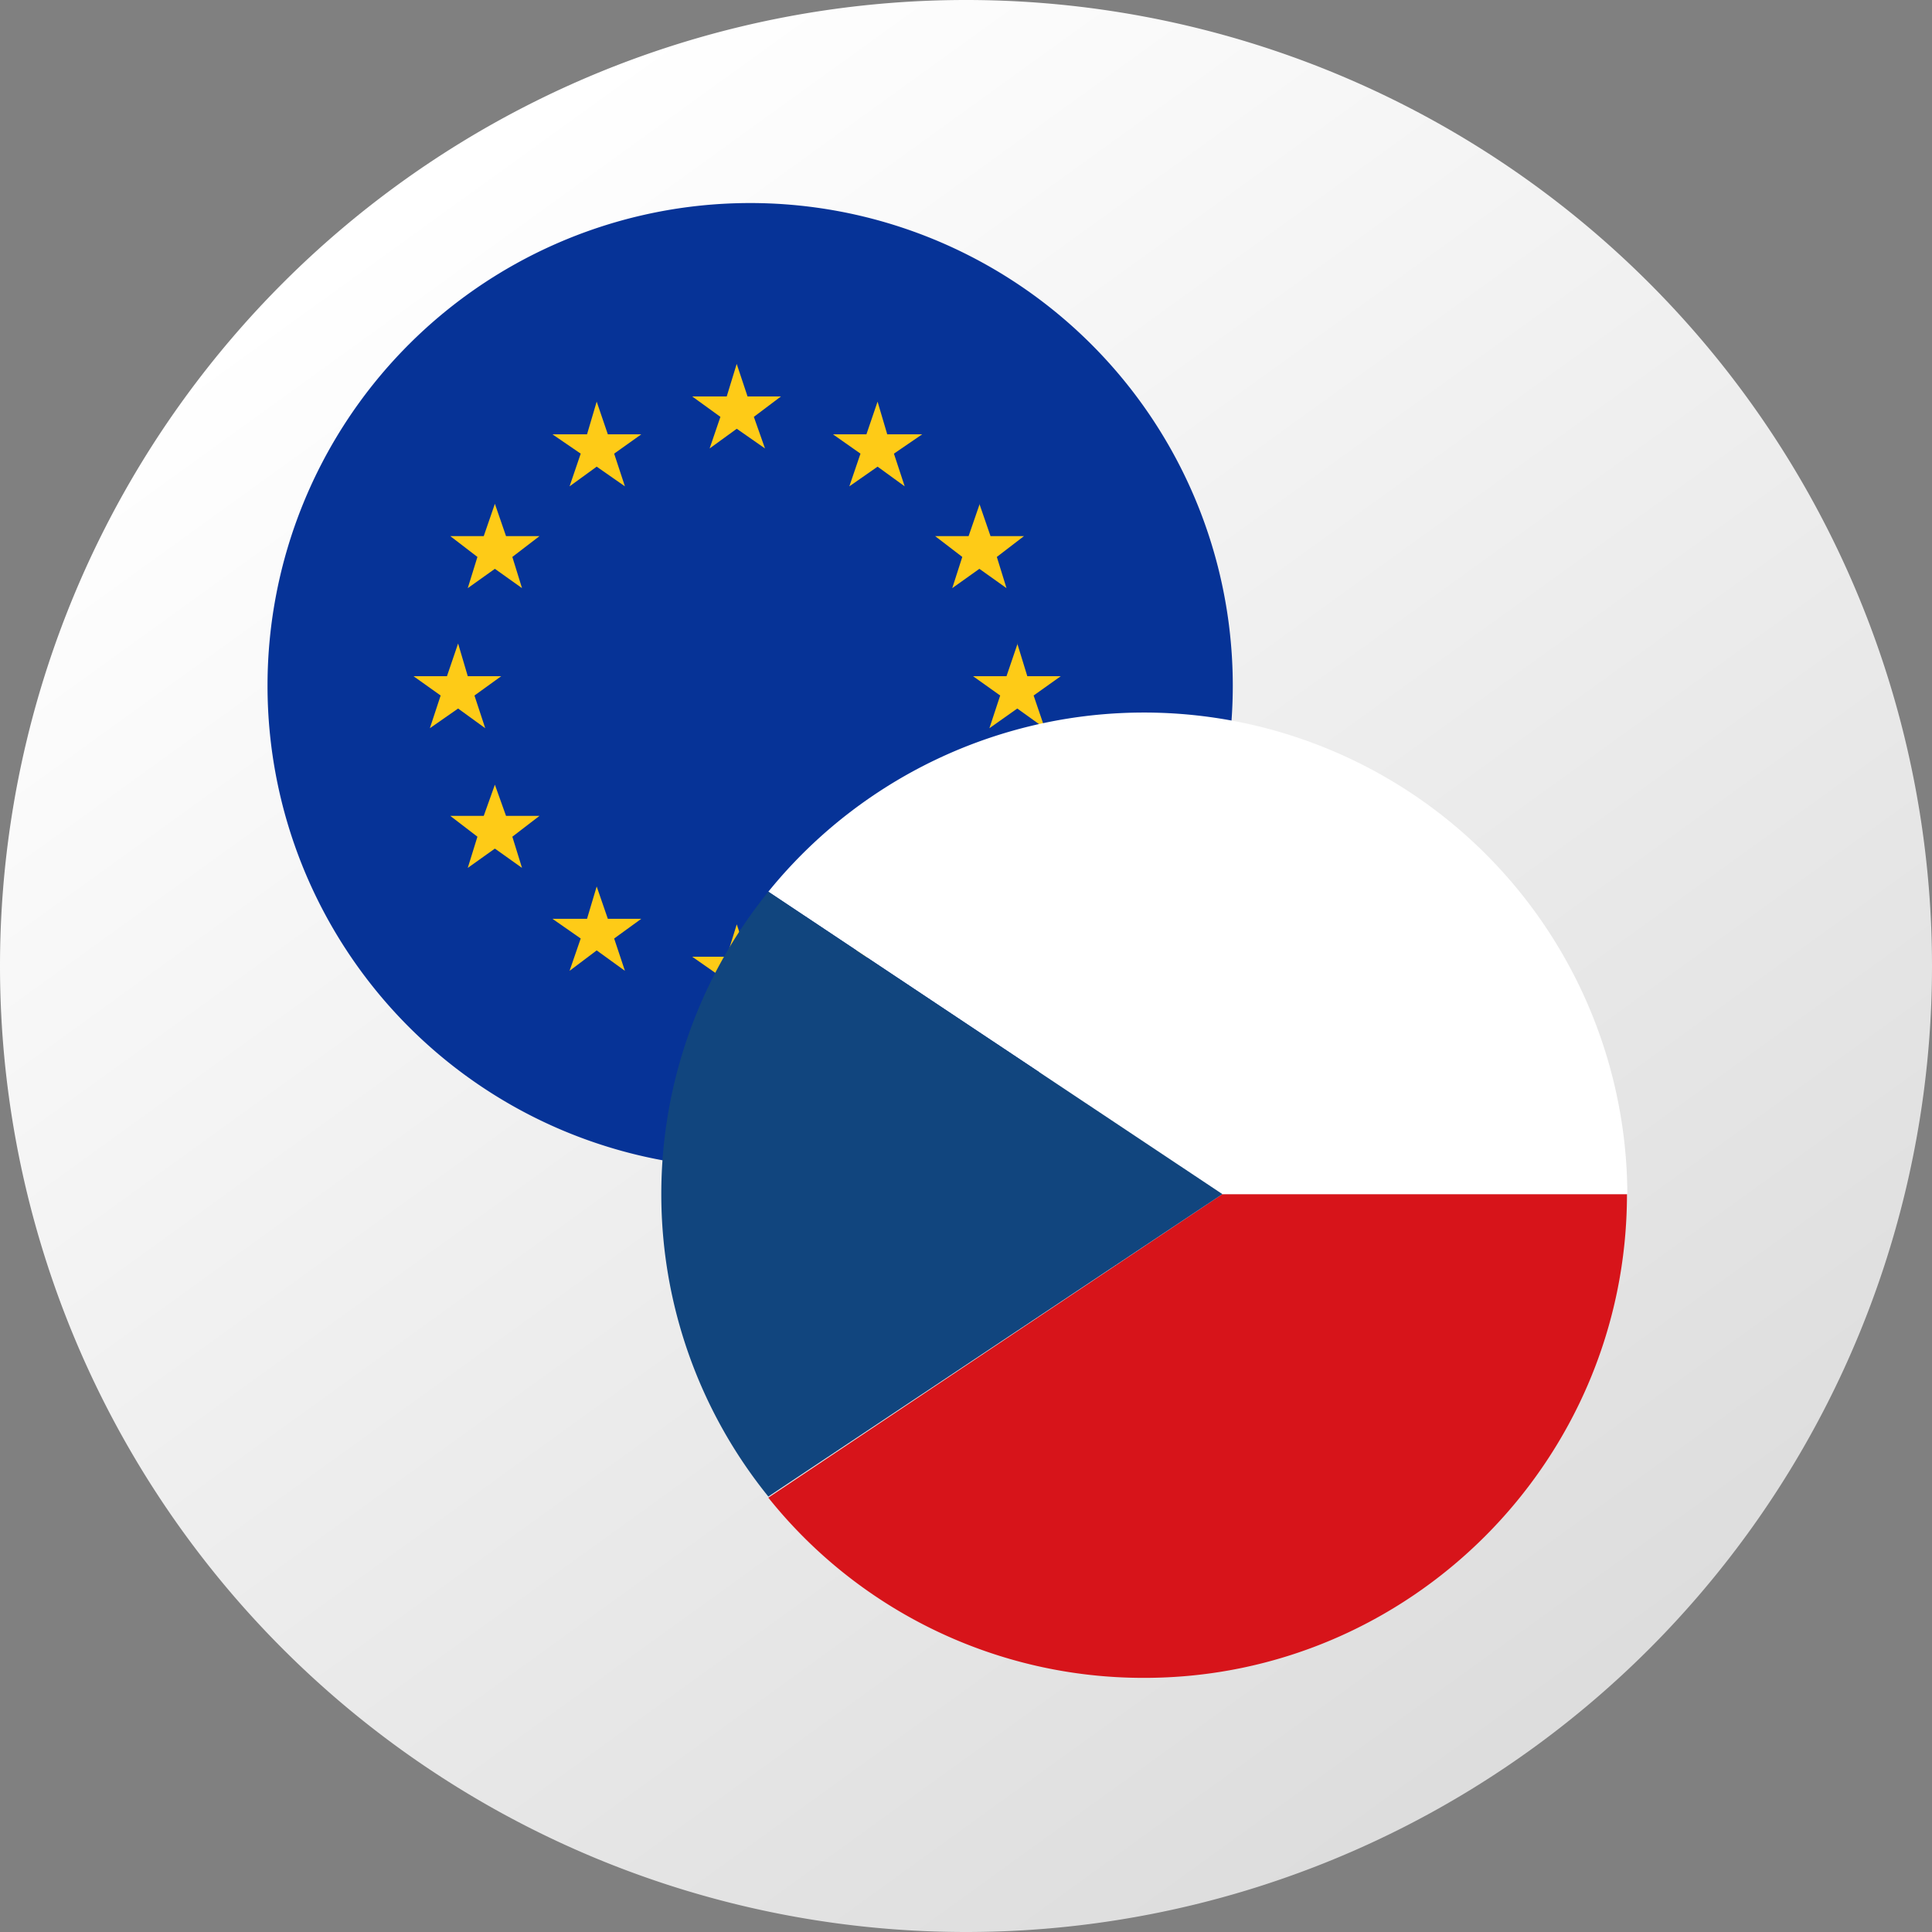 <?xml version="1.0" encoding="UTF-8"?> <svg xmlns="http://www.w3.org/2000/svg" width="52" height="52" fill="none"><rect width="100%" height="100%" fill="#808080" stroke="none"/><path d="M52 26a26 26 0 11-52 0 26 26 0 0152 0z" fill="url(#paint0_linear)"></path><path d="M19.83 31.44a12.99 12.99 0 100-25.97 12.99 12.99 0 000 25.97z" fill="#063397"></path><path d="M16.06 23.86l.3.87h.9l-.73.53.29.87-.76-.55-.73.55.3-.87-.76-.53h.93l.26-.87zM23.62 23.86l.26.87h.94l-.76.53.29.87-.73-.55-.76.55.3-.87-.74-.53h.9l.3-.87zM16.06 10.81l.3.88h.9l-.73.52.29.88-.76-.53-.73.53.3-.88-.76-.52h.93l.26-.88zM23.62 10.81l.26.88h.94l-.76.52.29.88-.73-.53-.76.53.3-.88-.74-.52h.9l.3-.88zM26.36 13.56l.3.87h.9l-.73.56.26.84-.73-.52-.73.52.27-.84-.73-.56h.9l.3-.87zM13.32 13.56l.3.87h.9l-.73.56.26.84-.73-.52-.73.52.26-.84-.73-.56h.9l.3-.87zM26.36 21.12l.3.84h.9l-.73.56.26.84-.73-.52-.73.52.27-.84-.73-.56h.9l.3-.84zM13.32 21.12l.3.84h.9l-.73.56.26.84-.73-.52-.73.52.26-.84-.73-.56h.9l.3-.84zM19.83 9.8l.29.87h.9l-.73.55.3.85-.76-.53-.73.53.29-.85-.76-.55h.93l.27-.88zM19.83 24.88l.29.87h.9l-.73.53.3.88-.76-.56-.73.56.29-.88-.76-.53h.93l.27-.87zM27.38 17.32l.27.88h.9l-.73.52.3.88-.74-.53-.75.53.29-.88-.73-.52h.9l.3-.88zM12.33 17.32l.26.88h.9l-.72.52.29.88-.73-.53-.76.53.29-.88-.73-.52h.9l.3-.88z" fill="#FECB17"></path><path d="M43.79 32.14H32.9l-12.22 8.17a12.92 12.92 0 0010.1 4.85h.02c7.15 0 12.99-5.84 12.99-13.02z" fill="#D7141A"></path><path d="M20.68 24l12.22 8.14H43.8A13.01 13.01 0 0020.68 24z" fill="#fff"></path><path d="M32.9 32.14L20.68 24a12.94 12.94 0 000 16.28l12.22-8.14z" fill="#11457E"></path><defs><linearGradient id="paint0_linear" x1="12.24" y1="4.59" x2="42.06" y2="45.88" gradientUnits="userSpaceOnUse"><stop stop-color="#fff"></stop><stop offset="1" stop-color="#DDD"></stop></linearGradient></defs></svg> 
